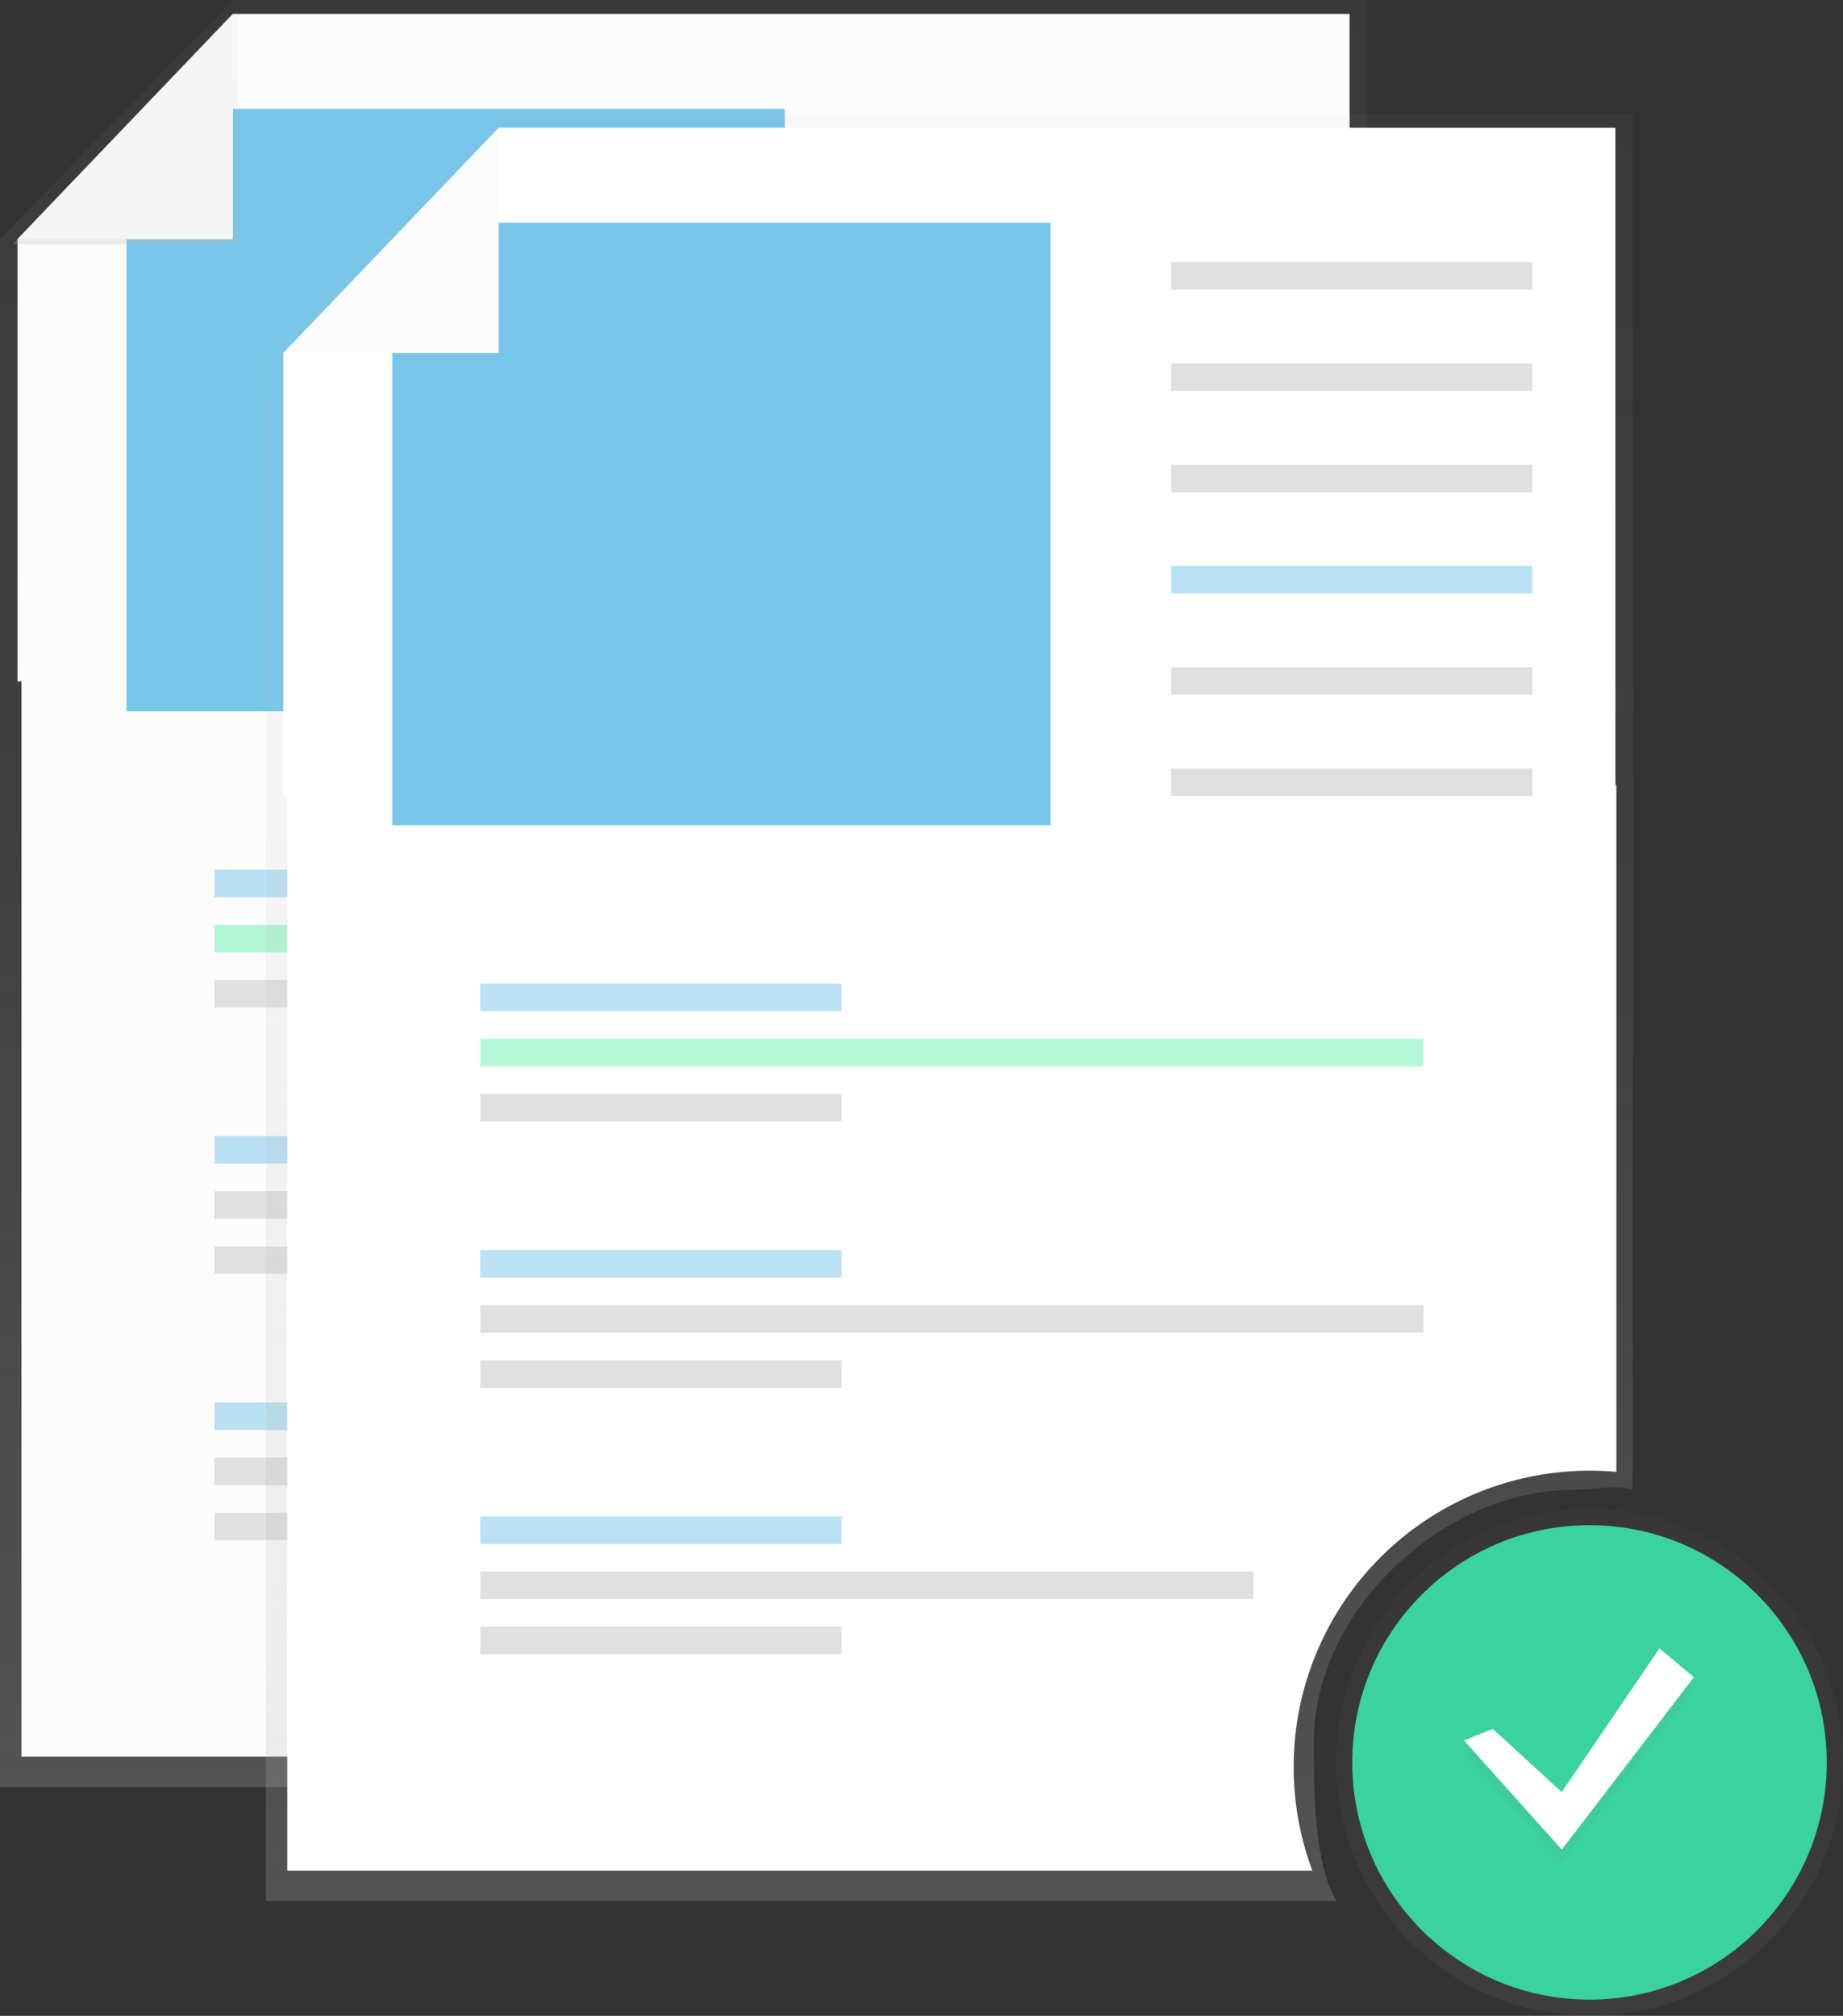 <svg xmlns="http://www.w3.org/2000/svg" xmlns:xlink="http://www.w3.org/1999/xlink" width="142.612" height="156.008" viewBox="0 0 142.612 156.008"><rect x="0" y="0" width="142.612" height="156.008" fill="#333333" stroke="none"/><defs><style>.a{fill:url(#a);}.b{fill:#fcfcfc;}.c{fill:#e0e0e0;}.d,.f{fill:#77c6ea;}.d,.e,.i{opacity:0.5;}.e{fill:#69f0ae;}.g{fill:url(#b);}.h{fill:#f5f5f5;}.j{fill:url(#c);}.k{fill:#3ad29f;}.l{fill:#fff;}.m{fill:#3ecc9d;}</style><linearGradient id="a" x1="0.5" y1="1" x2="0.5" gradientUnits="objectBoundingBox"><stop offset="0" stop-color="#b3b3b3" stop-opacity="0.251"/><stop offset="0.54" stop-color="#b3b3b3" stop-opacity="0.102"/><stop offset="1" stop-color="#b3b3b3" stop-opacity="0.051"/></linearGradient><linearGradient id="b" x1="0.5" x2="0.5" y2="0" xlink:href="#a"/><linearGradient id="c" x1="0.5" y1="1" x2="0.5" gradientUnits="objectBoundingBox"><stop offset="0" stop-color="gray" stop-opacity="0.251"/><stop offset="0.54" stop-color="gray" stop-opacity="0.122"/><stop offset="1" stop-color="gray" stop-opacity="0.102"/></linearGradient></defs><path class="a" d="M317.1,177.771c0-10.14,10.012-19.488,20.152-19.488,1.553,0,3.06-.392,4.506-.031.02-.443.031-3.044.031-3.491V51.81H254.022L236,70.322v119.79h82.864C317.081,187.284,317.1,181.364,317.1,177.771Z" transform="translate(-236 -51.81)"/><path class="b" d="M322.353,392.97a22.92,22.92,0,0,1,22.92-22.92c.692,0,1.371.033,2.053.092V317H244.48v84H323.8A22.869,22.869,0,0,1,322.353,392.97Z" transform="translate(-242.819 -265.05)"/><path class="b" d="M109.987,57.156H6.91V22.935L23.579,5.5h86.408Z" transform="translate(-5.556 -4.423)"/><rect class="c" width="27.96" height="2.133" transform="translate(70.05 11.478)"/><rect class="c" width="27.96" height="2.133" transform="translate(70.05 19.313)"/><rect class="c" width="27.96" height="2.133" transform="translate(70.05 27.149)"/><rect class="d" width="27.96" height="2.133" transform="translate(70.05 34.985)"/><rect class="c" width="27.96" height="2.133" transform="translate(70.05 42.821)"/><rect class="c" width="27.96" height="2.133" transform="translate(70.05 50.657)"/><rect class="d" width="27.96" height="2.133" transform="translate(16.596 67.308)"/><rect class="c" width="27.96" height="2.133" transform="translate(16.596 75.837)"/><rect class="e" width="72.983" height="2.133" transform="translate(16.596 71.573)"/><rect class="d" width="27.96" height="2.133" transform="translate(16.596 87.922)"/><rect class="c" width="27.96" height="2.133" transform="translate(16.596 96.453)"/><rect class="c" width="72.983" height="2.133" transform="translate(16.596 92.187)"/><rect class="d" width="27.96" height="2.133" transform="translate(16.596 108.538)"/><rect class="c" width="27.96" height="2.133" transform="translate(16.596 117.067)"/><rect class="c" width="59.829" height="2.133" transform="translate(16.596 112.803)"/><path class="f" d="M100.933,89.623H50V45.155L51.763,43h49.17Z" transform="translate(-40.205 -34.576)"/><path class="g" d="M4.91,21.718H22.362V3.5Z" transform="translate(-3.948 -2.814)"/><path class="h" d="M6.91,22.935H23.579V5.5Z" transform="translate(-5.556 -4.423)"/><g class="i" transform="translate(103.382 116.778)"><circle class="j" cx="19.615" cy="19.615" r="19.615"/></g><circle class="k" cx="18.359" cy="18.359" r="18.359" transform="translate(104.638 118.033)"/><path class="a" d="M422.1,222.771c0-10.14,10.012-19.488,20.152-19.488,1.553,0,3.06-.392,4.506-.031.02-.443.031-3.044.031-3.491V96.81H359.022L341,115.322v119.79h82.864C422.081,232.284,422.1,226.364,422.1,222.771Z" transform="translate(-320.431 -87.995)"/><path class="l" d="M427.353,437.97a22.92,22.92,0,0,1,22.92-22.92c.691,0,1.371.033,2.053.092V362H349.48v84H428.8A22.869,22.869,0,0,1,427.353,437.97Z" transform="translate(-327.25 -301.235)"/><path class="l" d="M214.987,102.156H111.91V67.935L128.579,50.5h86.408Z" transform="translate(-89.987 -40.607)"/><rect class="c" width="27.96" height="2.133" transform="translate(90.62 20.293)"/><rect class="c" width="27.96" height="2.133" transform="translate(90.62 28.129)"/><rect class="c" width="27.96" height="2.133" transform="translate(90.62 35.965)"/><rect class="d" width="27.96" height="2.133" transform="translate(90.62 43.8)"/><rect class="c" width="27.96" height="2.133" transform="translate(90.62 51.636)"/><rect class="c" width="27.96" height="2.133" transform="translate(90.62 59.472)"/><rect class="d" width="27.96" height="2.133" transform="translate(37.165 76.123)"/><rect class="c" width="27.96" height="2.133" transform="translate(37.165 84.653)"/><rect class="e" width="72.983" height="2.133" transform="translate(37.165 80.388)"/><rect class="d" width="27.96" height="2.133" transform="translate(37.165 96.737)"/><rect class="c" width="27.96" height="2.133" transform="translate(37.165 105.269)"/><rect class="c" width="72.983" height="2.133" transform="translate(37.165 101.002)"/><rect class="d" width="27.96" height="2.133" transform="translate(37.165 117.354)"/><rect class="c" width="27.96" height="2.133" transform="translate(37.165 125.883)"/><rect class="c" width="59.829" height="2.133" transform="translate(37.165 121.618)"/><path class="f" d="M205.933,134.623H155V90.155L156.763,88h49.17Z" transform="translate(-124.636 -70.761)"/><path class="g" d="M109.91,66.718h17.452V48.5Z" transform="translate(-88.379 -38.999)"/><path class="b" d="M111.91,67.935h16.669V50.5Z" transform="translate(-89.987 -40.607)"/><path class="m" d="M380.864,482.059l5.336,4.891,7.559-11.116,2.668,2.223L386.2,491.4l-7.559-8.448Z" transform="translate(-265.351 -347.261)"/><path class="l" d="M380.864,482.059l5.336,4.891,7.559-11.116,2.668,2.223L386.2,491.4l-7.559-8.448Z" transform="translate(-265.351 -348.261)"/></svg>